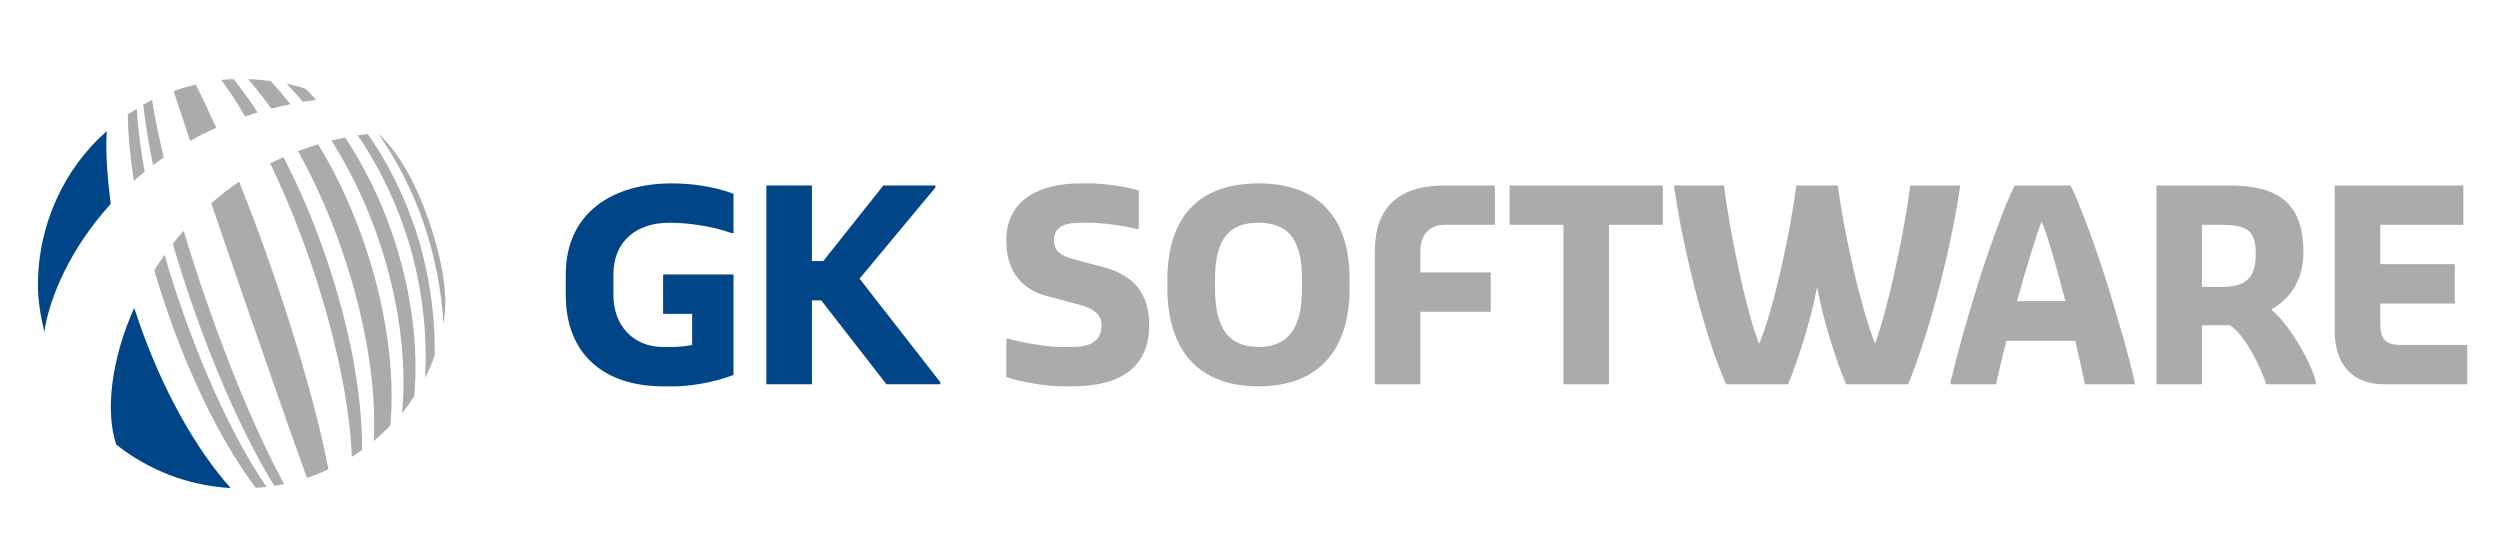 <?xml version="1.0" encoding="utf-8"?>
<!-- Generator: Adobe Illustrator 15.1.0, SVG Export Plug-In . SVG Version: 6.00 Build 0)  -->
<!DOCTYPE svg PUBLIC "-//W3C//DTD SVG 1.1//EN" "http://www.w3.org/Graphics/SVG/1.1/DTD/svg11.dtd">
<svg version="1.1" id="Ebene_1" xmlns="http://www.w3.org/2000/svg" xmlns:xlink="http://www.w3.org/1999/xlink" x="0px" y="0px"
	 width="176px" height="38px" viewBox="0 0 176 38" enable-background="new 0 0 176 38" xml:space="preserve">
<g>
	<g>
		<g>
			<g>
				<g>
					<path fill-rule="evenodd" clip-rule="evenodd" fill="#004587" d="M9.751,22.58c-0.104-0.302-0.206-0.605-0.302-0.906
						c-1.658,3.704-2.034,7.371-1.262,9.629c2.239,1.77,5.018,2.885,8.05,3.056C13.798,31.625,11.441,27.479,9.751,22.58z
						 M7.517,9.227c-2.981,2.625-4.846,6.558-4.846,10.843c0,1.138,0.199,2.233,0.45,3.294c0.359-2.442,1.84-5.889,4.673-9.008
						C7.564,12.531,7.42,10.747,7.517,9.227z"/>
				</g>
			</g>
			<g>
				<g>
					<path fill-rule="evenodd" clip-rule="evenodd" fill="#ACABAB" d="M20.444,7.337c-0.409-0.514-0.964-1.176-1.386-1.622
						c-0.521-0.079-1.053-0.126-1.592-0.146c0.501,0.572,1.141,1.386,1.632,2.076C19.538,7.532,19.985,7.429,20.444,7.337z
						 M10.7,7.036c-0.208,0.103-0.414,0.21-0.616,0.322c0.124,1.208,0.38,2.759,0.691,4.268c0.244-0.186,0.494-0.368,0.75-0.547
						C11.184,9.646,10.884,8.174,10.7,7.036z M18.135,7.914c-0.516-0.797-1.166-1.697-1.685-2.343
						c-0.293,0.01-0.585,0.026-0.874,0.054c0.514,0.707,1.163,1.682,1.685,2.569C17.548,8.096,17.84,8.003,18.135,7.914z
						 M30.209,15.593c-1.208-3.523-2.597-5.301-3.593-6.195c1.294,1.83,2.39,3.937,3.193,6.264c0.803,2.327,1.297,4.901,1.405,7.139
						C31.358,21.988,31.688,19.905,30.209,15.593z M19.955,11.063c-0.317,0.141-0.628,0.289-0.933,0.443
						c1,2.068,1.964,4.398,2.827,6.901c1.804,5.231,2.788,10.189,2.917,13.757c0.245-0.156,0.487-0.32,0.72-0.491
						c0.047-3.621-0.798-8.521-2.562-13.636C22.047,15.491,21.033,13.137,19.955,11.063z M15.221,8.997
						c-0.485-1.076-0.998-2.193-1.436-3.039c-0.534,0.123-1.056,0.274-1.565,0.455c0.325,0.981,0.745,2.254,1.165,3.503
						C13.97,9.59,14.583,9.283,15.221,8.997z M22.402,10.161c-0.486,0.146-0.961,0.305-1.422,0.479
						c1.153,2.065,2.215,4.428,3.101,6.998c1.707,4.947,2.435,9.763,2.231,13.416c0.409-0.347,0.798-0.717,1.166-1.106
						c0.336-3.637-0.247-8.214-1.844-12.845C24.749,14.537,23.64,12.195,22.402,10.161z M25.887,9.426
						c-0.237,0.031-0.472,0.065-0.705,0.102c1.318,1.919,2.449,4.143,3.294,6.594c1.215,3.524,1.649,7.346,1.446,10.498
						c0.247-0.507,0.492-1.042,0.677-1.581c0.062-2.804-0.401-6.128-1.444-9.151C28.326,13.484,27.205,11.308,25.887,9.426z
						 M11.586,17.945c-0.254,0.356-0.496,0.718-0.724,1.082c0.273,0.938,0.575,1.893,0.908,2.857
						c1.786,5.179,4.063,9.606,6.243,12.463c0.252-0.016,0.502-0.039,0.752-0.069c-2.015-2.918-4.216-7.451-6.035-12.726
						C12.307,20.327,11.926,19.121,11.586,17.945z M8.996,8.056c0.017,1.344,0.165,3.028,0.428,4.683
						c0.246-0.22,0.5-0.436,0.761-0.648c-0.29-1.575-0.479-3.176-0.556-4.443C9.415,7.778,9.204,7.915,8.996,8.056z M16.834,12.794
						c-0.696,0.472-1.35,0.978-1.961,1.513c0.622,1.824,1.292,3.78,1.996,5.819c1.877,5.44,3.581,10.296,4.738,13.516
						c0.518-0.174,1.023-0.374,1.513-0.604c-0.638-3.399-2.001-8.335-3.865-13.735C18.455,16.982,17.634,14.789,16.834,12.794z
						 M12.93,16.248c-0.265,0.301-0.518,0.607-0.762,0.917c0.391,1.335,0.829,2.718,1.315,4.127
						c1.839,5.332,3.967,9.941,5.839,12.911c0.229-0.037,0.457-0.079,0.682-0.125c-1.678-3.038-3.697-7.734-5.554-13.119
						C13.89,19.339,13.382,17.76,12.93,16.248z M24.3,9.687c-0.326,0.066-0.646,0.139-0.963,0.218
						c1.279,2.002,2.406,4.315,3.283,6.857c1.5,4.351,2.037,8.779,1.68,12.343c0.307-0.388,0.594-0.792,0.862-1.211
						c0.311-3.407-0.186-7.496-1.558-11.472C26.741,13.92,25.606,11.649,24.3,9.687z M22.262,7.031
						c-0.145-0.163-0.592-0.626-0.74-0.782c-0.465-0.164-0.859-0.242-1.345-0.358c0.317,0.331,0.851,0.916,1.159,1.281
						C21.642,7.121,21.949,7.073,22.262,7.031z"/>
				</g>
			</g>
		</g>
		<g>
			<path fill="#ACABAB" d="M101.744,13.057c-3.208,0-4.956,1.458-4.956,4.664v9.33h3.206v-5.102h4.956v-2.771h-4.956v-1.458
				c0-1.183,0.584-1.893,1.75-1.893h3.497v-2.771H101.744 M106.276,13.057v2.771h3.79v11.223h3.206V15.828h3.79v-2.771H106.276
				 M134.483,13.057c-0.438,3.354-1.531,8.527-2.479,11.151c-1.02-2.624-2.186-7.797-2.624-11.151h-2.916
				c-0.438,3.354-1.601,8.746-2.623,11.151c-0.948-2.405-2.041-7.797-2.479-11.151h-3.498v0.147
				c0.657,4.444,2.114,10.332,3.646,13.847h4.373c0.656-1.603,1.604-4.447,2.041-6.851c0.438,2.403,1.312,5.102,2.04,6.851h4.372
				c1.314-3.207,2.843-8.6,3.646-13.847v-0.147H134.483 M143.728,15.606c0.4,0.875,1.039,3.155,1.675,5.595h-3.407
				C142.671,18.761,143.38,16.481,143.728,15.606 M141.83,13.057c-0.582,1.093-2.04,5.029-2.915,8.019
				c-0.583,1.967-1.001,3.351-1.602,5.832v0.144h3.207c0.183-0.854,0.437-1.933,0.728-3.061h4.848
				c0.255,1.128,0.511,2.207,0.694,3.061h3.497v-0.144c-0.582-2.481-1.021-3.865-1.604-5.832c-0.875-2.989-2.333-6.926-2.915-8.019
				H141.83 M155.017,15.828h1.311c1.75,0,2.48,0.292,2.48,2.041c0,1.749-0.73,2.332-2.48,2.332h-1.311V15.828 M151.811,13.057
				v13.994h3.206v-4.152h1.968c1.165,0.728,2.332,3.352,2.549,4.152h3.5v-0.144c-0.127-0.894-1.677-3.938-3.134-5.104
				c1.166-0.728,2.259-1.841,2.259-4.082c0-3.643-2.041-4.664-5.248-4.664H151.811 M164.363,13.057V23.26
				c0,2.333,1.166,3.791,3.498,3.791h5.83v-2.769h-4.665c-1.165,0-1.456-0.438-1.456-1.604v-1.311h5.247v-2.771h-5.247v-2.769h5.847
				v-2.771H164.363 M76.016,12.912c-2.842,0-5.174,1.166-5.174,4.008c0,2.406,1.311,3.534,2.916,3.937l2.186,0.582
				c0.839,0.219,1.604,0.586,1.604,1.459c0,1.165-0.875,1.527-2.04,1.527h-0.73c-1.24,0-2.968-0.344-3.772-0.582h-0.162v2.697
				c0.993,0.356,2.749,0.642,3.849,0.656h0.937c3.07-0.031,5.271-1.206,5.271-4.299c0-2.262-1.093-3.52-3.207-4.084l-2.185-0.583
				c-0.73-0.201-1.314-0.51-1.314-1.31c0-1.021,0.875-1.24,1.897-1.24h0.653c0.804,0,2.553,0.238,3.28,0.439h0.147v-2.698
				c-0.803-0.291-2.552-0.51-3.427-0.51H76.016 M85.537,20.274v-0.586c0-2.403,0.657-4.008,3.06-4.008
				c2.406,0,3.062,1.604,3.062,4.008v0.586c0,2.403-0.656,4.151-3.062,4.151C86.194,24.426,85.537,22.678,85.537,20.274
				 M82.184,19.688v0.586c0,4.263,2.078,6.878,6.305,6.923h0.218c4.228-0.045,6.306-2.66,6.306-6.923v-0.586
				c0-4.299-2.114-6.776-6.416-6.776C84.298,12.912,82.184,15.39,82.184,19.688"/>
			<path fill="#004587" d="M62.188,13.057l-4.228,5.321h-0.801v-5.321h-3.207v13.995h3.207v-5.904h0.657l4.591,5.904h3.79v-0.146
				l-5.685-7.288l5.339-6.415v-0.145H62.188 M39.831,19.325v1.458c0,4.154,2.697,6.414,6.852,6.414h0.729
				c1.75,0,3.499-0.511,4.228-0.802v-7.071h-4.957v2.77h2.041v2.188c-0.291,0.072-0.984,0.146-1.312,0.146h-0.729
				c-2.114,0-3.499-1.531-3.499-3.645v-1.458c0-2.331,1.603-3.644,3.936-3.644c1.238,0,2.988,0.218,4.373,0.729h0.146v-2.77
				c-1.386-0.51-2.916-0.729-4.355-0.729C43.257,12.911,39.831,14.878,39.831,19.325"/>
		</g>
	</g>
</g>
</svg>
